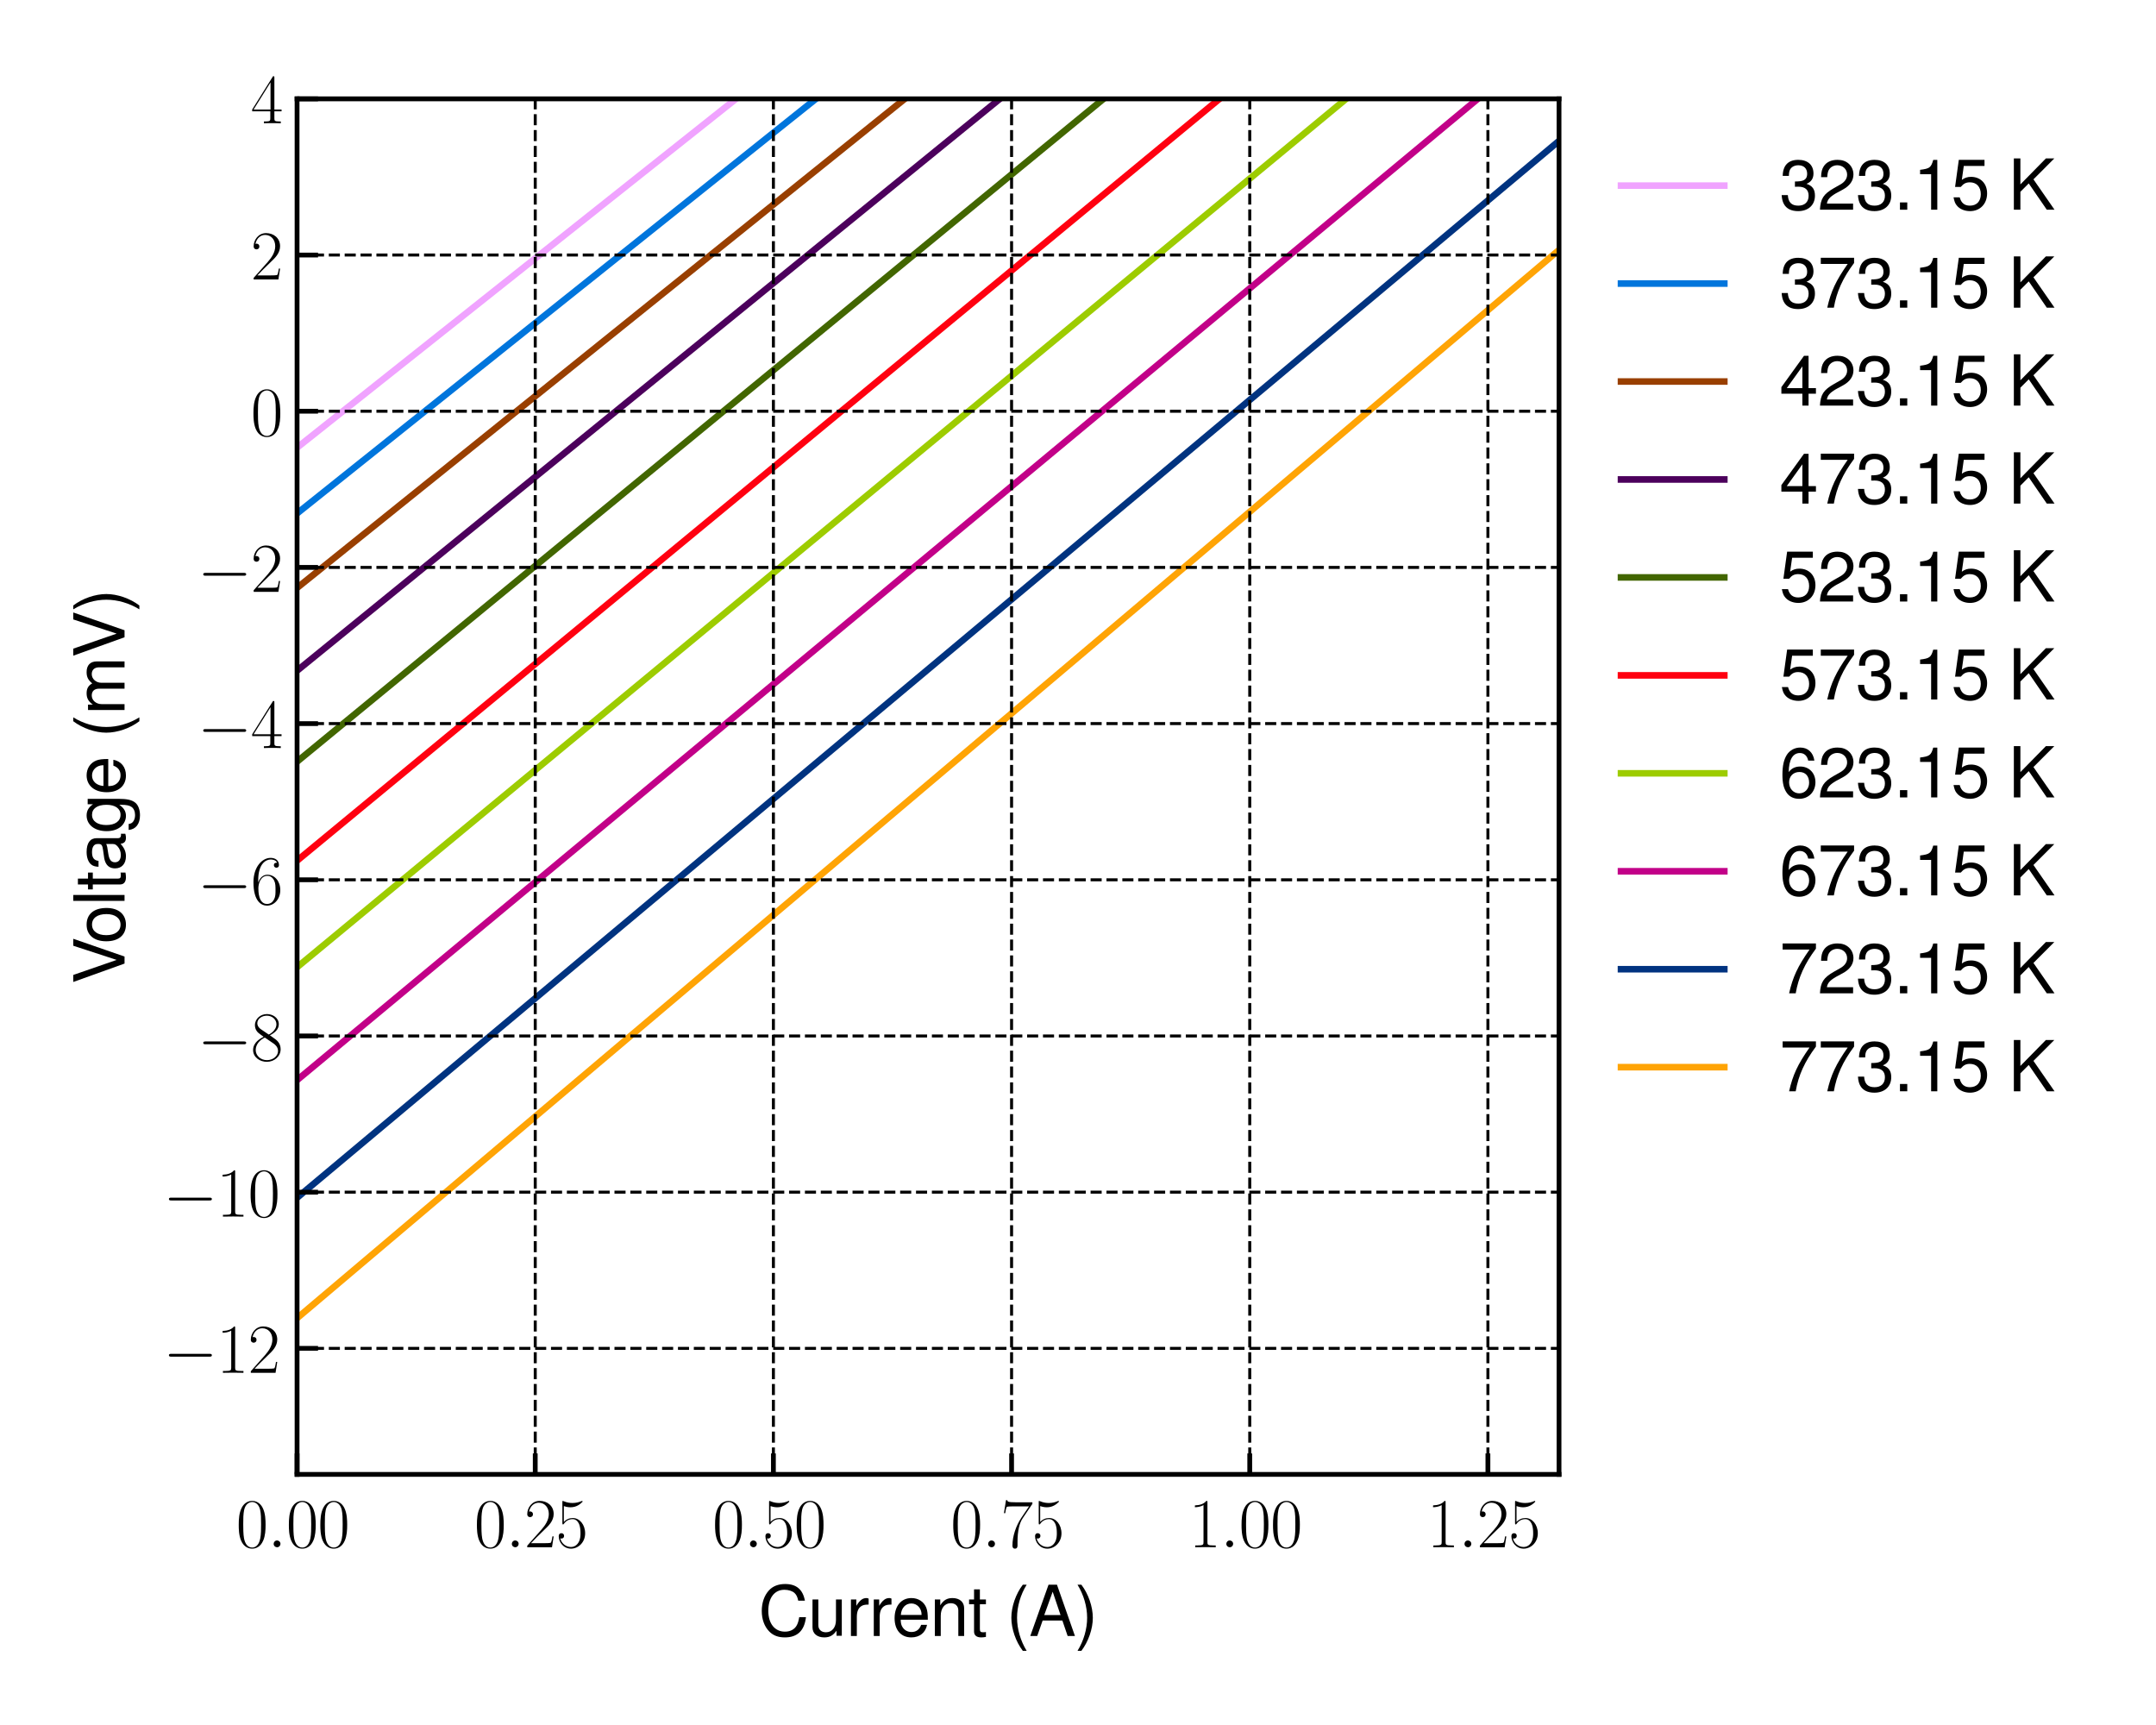 <?xml version="1.0" encoding="utf-8" standalone="no"?>
<!DOCTYPE svg PUBLIC "-//W3C//DTD SVG 1.1//EN"
  "http://www.w3.org/Graphics/SVG/1.1/DTD/svg11.dtd">
<svg xmlns:xlink="http://www.w3.org/1999/xlink" width="360pt" height="288pt" viewBox="0 0 360 288" xmlns="http://www.w3.org/2000/svg" version="1.1">
 <defs>
  <style type="text/css">*{stroke-linejoin: round; stroke-linecap: butt}</style>
 </defs>
 <g id="figure_1">
  <g id="patch_1">
   <path d="M 0 288 
L 360 288 
L 360 0 
L 0 0 
z
" style="fill: #ffffff"/>
  </g>
  <g id="axes_1">
   <g id="patch_2">
    <path d="M 49.603 246.161 
L 260.318 246.161 
L 260.318 16.502 
L 49.603 16.502 
z
" style="fill: #ffffff"/>
   </g>
   <g id="line2d_1">
    <path d="M 49.603 74.734 
L 129.14 11.543 
L 144.93 -1 
" clip-path="url(#p78a1d85df0)" style="fill: none; stroke: #f0a3ff; stroke-width: 1.1; stroke-linecap: square"/>
   </g>
   <g id="line2d_2">
    <path d="M 49.603 85.714 
L 129.14 22.173 
L 158.137 -1 
" clip-path="url(#p78a1d85df0)" style="fill: none; stroke: #0075dc; stroke-width: 1.1; stroke-linecap: square"/>
   </g>
   <g id="line2d_3">
    <path d="M 49.603 98.149 
L 129.14 34.154 
L 172.824 -1 
" clip-path="url(#p78a1d85df0)" style="fill: none; stroke: #993f00; stroke-width: 1.1; stroke-linecap: square"/>
   </g>
   <g id="line2d_4">
    <path d="M 49.603 111.976 
L 129.14 47.266 
L 188.449 -1 
" clip-path="url(#p78a1d85df0)" style="fill: none; stroke: #4c005c; stroke-width: 1.1; stroke-linecap: square"/>
   </g>
   <g id="line2d_5">
    <path d="M 49.603 127.158 
L 129.14 61.802 
L 205.554 -1 
" clip-path="url(#p78a1d85df0)" style="fill: none; stroke: #426600; stroke-width: 1.1; stroke-linecap: square"/>
   </g>
   <g id="line2d_6">
    <path d="M 49.603 143.691 
L 129.14 78.017 
L 208.677 12.328 
L 224.809 -1 
" clip-path="url(#p78a1d85df0)" style="fill: none; stroke: #ff0010; stroke-width: 1.1; stroke-linecap: square"/>
   </g>
   <g id="line2d_7">
    <path d="M 49.603 161.48 
L 129.14 95.66 
L 208.677 29.824 
L 245.917 -1 
" clip-path="url(#p78a1d85df0)" style="fill: none; stroke: #9dcc00; stroke-width: 1.1; stroke-linecap: square"/>
   </g>
   <g id="line2d_8">
    <path d="M 49.603 180.329 
L 129.14 114.237 
L 208.677 48.149 
L 267.81 -1 
" clip-path="url(#p78a1d85df0)" style="fill: none; stroke: #c20088; stroke-width: 1.1; stroke-linecap: square"/>
   </g>
   <g id="line2d_9">
    <path d="M 49.603 199.97 
L 129.14 133.371 
L 208.677 66.778 
L 288.214 0.158 
L 289.596 -1 
" clip-path="url(#p78a1d85df0)" style="fill: none; stroke: #003380; stroke-width: 1.1; stroke-linecap: square"/>
   </g>
   <g id="line2d_10">
    <path d="M 49.603 220.075 
L 129.14 152.762 
L 208.677 85.453 
L 288.214 18.118 
L 310.795 -1 
" clip-path="url(#p78a1d85df0)" style="fill: none; stroke: #ffa405; stroke-width: 1.1; stroke-linecap: square"/>
   </g>
   <g id="patch_3">
    <path d="M 49.603 246.161 
L 49.603 16.502 
" style="fill: none; stroke: #000000; stroke-width: 0.8; stroke-linejoin: miter; stroke-linecap: square"/>
   </g>
   <g id="patch_4">
    <path d="M 260.318 246.161 
L 260.318 16.502 
" style="fill: none; stroke: #000000; stroke-width: 0.8; stroke-linejoin: miter; stroke-linecap: square"/>
   </g>
   <g id="patch_5">
    <path d="M 49.603 246.161 
L 260.318 246.161 
" style="fill: none; stroke: #000000; stroke-width: 0.8; stroke-linejoin: miter; stroke-linecap: square"/>
   </g>
   <g id="patch_6">
    <path d="M 49.603 16.502 
L 260.318 16.502 
" style="fill: none; stroke: #000000; stroke-width: 0.8; stroke-linejoin: miter; stroke-linecap: square"/>
   </g>
   <g id="matplotlib.axis_1">
    <g id="xtick_1">
     <g id="line2d_11">
      <path d="M 49.603 246.161 
L 49.603 16.502 
" clip-path="url(#p78a1d85df0)" style="fill: none; stroke-dasharray: 1.85,0.8; stroke-dashoffset: 0; stroke: #000000; stroke-width: 0.5"/>
     </g>
     <g id="line2d_12">
      <defs>
       <path id="mfad3940649" d="M 0 0 
L 0 -3.5 
" style="stroke: #000000; stroke-width: 0.8"/>
      </defs>
      <g>
       <use xlink:href="#mfad3940649" x="49.603" y="246.161" style="stroke: #000000; stroke-width: 0.8"/>
      </g>
     </g>
     <g id="text_1">
      <!-- $\mathdefault{0.00}$ -->
      <g transform="translate(39.419 258.324) scale(0.115 -0.115)">
       <defs>
        <path id="CMR17-30" d="M 2688 2038 
C 2688 2430 2682 3099 2413 3613 
C 2176 4063 1798 4224 1466 4224 
C 1158 4224 768 4082 525 3620 
C 269 3137 243 2539 243 2038 
C 243 1671 250 1112 448 623 
C 723 -39 1216 -128 1466 -128 
C 1760 -128 2208 -7 2470 604 
C 2662 1048 2688 1568 2688 2038 
z
M 1466 -26 
C 1056 -26 813 328 723 816 
C 653 1196 653 1749 653 2109 
C 653 2604 653 3015 736 3407 
C 858 3954 1216 4121 1466 4121 
C 1728 4121 2067 3947 2189 3420 
C 2272 3054 2278 2623 2278 2109 
C 2278 1691 2278 1176 2202 797 
C 2067 96 1690 -26 1466 -26 
z
" transform="scale(0.016)"/>
        <path id="CMMI12-3a" d="M 1178 307 
C 1178 492 1024 620 870 620 
C 685 620 557 467 557 313 
C 557 128 710 0 864 0 
C 1050 0 1178 153 1178 307 
z
" transform="scale(0.016)"/>
       </defs>
       <use xlink:href="#CMR17-30" transform="scale(0.996)"/>
       <use xlink:href="#CMMI12-3a" transform="translate(45.69 0) scale(0.996)"/>
       <use xlink:href="#CMR17-30" transform="translate(72.788 0) scale(0.996)"/>
       <use xlink:href="#CMR17-30" transform="translate(118.478 0) scale(0.996)"/>
      </g>
     </g>
    </g>
    <g id="xtick_2">
     <g id="line2d_13">
      <path d="M 89.372 246.161 
L 89.372 16.502 
" clip-path="url(#p78a1d85df0)" style="fill: none; stroke-dasharray: 1.85,0.8; stroke-dashoffset: 0; stroke: #000000; stroke-width: 0.5"/>
     </g>
     <g id="line2d_14">
      <g>
       <use xlink:href="#mfad3940649" x="89.372" y="246.161" style="stroke: #000000; stroke-width: 0.8"/>
      </g>
     </g>
     <g id="text_2">
      <!-- $\mathdefault{0.25}$ -->
      <g transform="translate(79.188 258.324) scale(0.115 -0.115)">
       <defs>
        <path id="CMR17-32" d="M 2669 990 
L 2554 990 
C 2490 537 2438 460 2413 422 
C 2381 371 1920 371 1830 371 
L 602 371 
C 832 620 1280 1073 1824 1596 
C 2214 1966 2669 2400 2669 3033 
C 2669 3788 2067 4224 1395 4224 
C 691 4224 262 3603 262 3027 
C 262 2777 448 2745 525 2745 
C 589 2745 781 2783 781 3007 
C 781 3206 614 3264 525 3264 
C 486 3264 448 3257 422 3244 
C 544 3788 915 4057 1306 4057 
C 1862 4057 2227 3616 2227 3033 
C 2227 2477 1901 1998 1536 1583 
L 262 147 
L 262 0 
L 2515 0 
L 2669 990 
z
" transform="scale(0.016)"/>
        <path id="CMR17-35" d="M 730 3750 
C 794 3724 1056 3641 1325 3641 
C 1920 3641 2246 3961 2432 4140 
C 2432 4191 2432 4224 2394 4224 
C 2387 4224 2374 4224 2323 4198 
C 2099 4102 1837 4032 1517 4032 
C 1325 4032 1037 4055 723 4191 
C 653 4224 640 4224 634 4224 
C 602 4224 595 4217 595 4090 
L 595 2231 
C 595 2113 595 2080 659 2080 
C 691 2080 704 2093 736 2139 
C 941 2435 1222 2560 1542 2560 
C 1766 2560 2246 2415 2246 1293 
C 2246 1087 2246 716 2054 422 
C 1894 159 1645 25 1370 25 
C 947 25 518 319 403 812 
C 429 806 480 793 506 793 
C 589 793 749 838 749 1036 
C 749 1209 627 1280 506 1280 
C 358 1280 262 1190 262 1011 
C 262 454 704 -128 1382 -128 
C 2042 -128 2669 441 2669 1267 
C 2669 2054 2170 2662 1549 2662 
C 1222 2662 947 2540 730 2304 
L 730 3750 
z
" transform="scale(0.016)"/>
       </defs>
       <use xlink:href="#CMR17-30" transform="scale(0.996)"/>
       <use xlink:href="#CMMI12-3a" transform="translate(45.69 0) scale(0.996)"/>
       <use xlink:href="#CMR17-32" transform="translate(72.788 0) scale(0.996)"/>
       <use xlink:href="#CMR17-35" transform="translate(118.478 0) scale(0.996)"/>
      </g>
     </g>
    </g>
    <g id="xtick_3">
     <g id="line2d_15">
      <path d="M 129.14 246.161 
L 129.14 16.502 
" clip-path="url(#p78a1d85df0)" style="fill: none; stroke-dasharray: 1.85,0.8; stroke-dashoffset: 0; stroke: #000000; stroke-width: 0.5"/>
     </g>
     <g id="line2d_16">
      <g>
       <use xlink:href="#mfad3940649" x="129.14" y="246.161" style="stroke: #000000; stroke-width: 0.8"/>
      </g>
     </g>
     <g id="text_3">
      <!-- $\mathdefault{0.50}$ -->
      <g transform="translate(118.956 258.324) scale(0.115 -0.115)">
       <use xlink:href="#CMR17-30" transform="scale(0.996)"/>
       <use xlink:href="#CMMI12-3a" transform="translate(45.69 0) scale(0.996)"/>
       <use xlink:href="#CMR17-35" transform="translate(72.788 0) scale(0.996)"/>
       <use xlink:href="#CMR17-30" transform="translate(118.478 0) scale(0.996)"/>
      </g>
     </g>
    </g>
    <g id="xtick_4">
     <g id="line2d_17">
      <path d="M 168.909 246.161 
L 168.909 16.502 
" clip-path="url(#p78a1d85df0)" style="fill: none; stroke-dasharray: 1.85,0.8; stroke-dashoffset: 0; stroke: #000000; stroke-width: 0.5"/>
     </g>
     <g id="line2d_18">
      <g>
       <use xlink:href="#mfad3940649" x="168.909" y="246.161" style="stroke: #000000; stroke-width: 0.8"/>
      </g>
     </g>
     <g id="text_4">
      <!-- $\mathdefault{0.75}$ -->
      <g transform="translate(158.725 258.324) scale(0.115 -0.115)">
       <defs>
        <path id="CMR17-37" d="M 2886 3955 
L 2886 4096 
L 1382 4096 
C 634 4096 621 4166 595 4288 
L 480 4288 
L 294 3104 
L 410 3104 
C 429 3226 474 3552 550 3673 
C 589 3724 1062 3724 1171 3724 
L 2579 3724 
L 1869 2670 
C 1395 1961 1069 1003 1069 166 
C 1069 89 1069 -128 1299 -128 
C 1530 -128 1530 89 1530 172 
L 1530 466 
C 1530 1514 1709 2204 2003 2644 
L 2886 3955 
z
" transform="scale(0.016)"/>
       </defs>
       <use xlink:href="#CMR17-30" transform="scale(0.996)"/>
       <use xlink:href="#CMMI12-3a" transform="translate(45.69 0) scale(0.996)"/>
       <use xlink:href="#CMR17-37" transform="translate(72.788 0) scale(0.996)"/>
       <use xlink:href="#CMR17-35" transform="translate(118.478 0) scale(0.996)"/>
      </g>
     </g>
    </g>
    <g id="xtick_5">
     <g id="line2d_19">
      <path d="M 208.677 246.161 
L 208.677 16.502 
" clip-path="url(#p78a1d85df0)" style="fill: none; stroke-dasharray: 1.85,0.8; stroke-dashoffset: 0; stroke: #000000; stroke-width: 0.5"/>
     </g>
     <g id="line2d_20">
      <g>
       <use xlink:href="#mfad3940649" x="208.677" y="246.161" style="stroke: #000000; stroke-width: 0.8"/>
      </g>
     </g>
     <g id="text_5">
      <!-- $\mathdefault{1.00}$ -->
      <g transform="translate(198.493 258.324) scale(0.115 -0.115)">
       <defs>
        <path id="CMR17-31" d="M 1702 4083 
C 1702 4217 1696 4224 1606 4224 
C 1357 3927 979 3833 621 3820 
C 602 3820 570 3820 563 3808 
C 557 3795 557 3782 557 3648 
C 755 3648 1088 3686 1344 3839 
L 1344 467 
C 1344 243 1331 166 781 166 
L 589 166 
L 589 0 
C 896 6 1216 12 1523 12 
C 1830 12 2150 6 2458 0 
L 2458 166 
L 2266 166 
C 1715 166 1702 236 1702 467 
L 1702 4083 
z
" transform="scale(0.016)"/>
       </defs>
       <use xlink:href="#CMR17-31" transform="scale(0.996)"/>
       <use xlink:href="#CMMI12-3a" transform="translate(45.69 0) scale(0.996)"/>
       <use xlink:href="#CMR17-30" transform="translate(72.788 0) scale(0.996)"/>
       <use xlink:href="#CMR17-30" transform="translate(118.478 0) scale(0.996)"/>
      </g>
     </g>
    </g>
    <g id="xtick_6">
     <g id="line2d_21">
      <path d="M 248.445 246.161 
L 248.445 16.502 
" clip-path="url(#p78a1d85df0)" style="fill: none; stroke-dasharray: 1.85,0.8; stroke-dashoffset: 0; stroke: #000000; stroke-width: 0.5"/>
     </g>
     <g id="line2d_22">
      <g>
       <use xlink:href="#mfad3940649" x="248.445" y="246.161" style="stroke: #000000; stroke-width: 0.8"/>
      </g>
     </g>
     <g id="text_6">
      <!-- $\mathdefault{1.25}$ -->
      <g transform="translate(238.261 258.324) scale(0.115 -0.115)">
       <use xlink:href="#CMR17-31" transform="scale(0.996)"/>
       <use xlink:href="#CMMI12-3a" transform="translate(45.69 0) scale(0.996)"/>
       <use xlink:href="#CMR17-32" transform="translate(72.788 0) scale(0.996)"/>
       <use xlink:href="#CMR17-35" transform="translate(118.478 0) scale(0.996)"/>
      </g>
     </g>
    </g>
    <g id="text_7">
     <!-- Current (A) -->
     <g transform="translate(126.634 273.14) scale(0.115 -0.115)">
      <defs>
       <path id="NimbusSanL-Regu-43" d="M 4237 3219 
C 4051 4236 3462 4736 2438 4736 
C 1811 4736 1306 4537 960 4154 
C 538 3696 307 3035 307 2284 
C 307 1522 544 867 986 415 
C 1344 44 1805 -128 2413 -128 
C 3552 -128 4192 485 4333 1712 
L 3718 1712 
C 3667 1394 3603 1178 3507 994 
C 3315 612 2918 396 2419 396 
C 1491 396 902 1134 902 2291 
C 902 3480 1466 4211 2368 4211 
C 2746 4211 3098 4096 3290 3918 
C 3462 3759 3558 3562 3629 3219 
L 4237 3219 
z
" transform="scale(0.016)"/>
       <path id="NimbusSanL-Regu-75" d="M 3085 19 
L 3085 3328 
L 2554 3328 
L 2554 1454 
C 2554 780 2195 339 1638 339 
C 1216 339 947 591 947 988 
L 947 3328 
L 416 3328 
L 416 780 
C 416 230 832 -128 1485 -128 
C 1978 -128 2291 44 2605 484 
L 2605 19 
L 3085 19 
z
" transform="scale(0.016)"/>
       <path id="NimbusSanL-Regu-72" d="M 442 3328 
L 442 0 
L 979 0 
L 979 1727 
C 979 2203 1101 2514 1357 2698 
C 1523 2819 1683 2857 2054 2863 
L 2054 3404 
C 1965 3449 1920 3456 1850 3456 
C 1504 3456 1242 3251 934 2750 
L 934 3328 
L 442 3328 
z
" transform="scale(0.016)"/>
       <path id="NimbusSanL-Regu-65" d="M 3283 1484 
C 3283 1998 3245 2311 3149 2565 
C 2931 3123 2419 3456 1792 3456 
C 858 3456 256 2734 256 1619 
C 256 545 838 -128 1779 -128 
C 2547 -128 3078 307 3213 1018 
L 2675 1018 
C 2528 588 2227 364 1798 364 
C 1459 364 1171 514 992 787 
C 864 974 819 1161 813 1484 
L 3283 1484 
z
M 826 1920 
C 870 2552 1248 2963 1786 2963 
C 2310 2963 2714 2519 2714 1959 
C 2714 1946 2714 1933 2707 1920 
L 826 1920 
z
" transform="scale(0.016)"/>
       <path id="NimbusSanL-Regu-6e" d="M 448 3328 
L 448 0 
L 986 0 
L 986 1835 
C 986 2539 1344 2988 1894 2988 
C 2317 2988 2586 2732 2586 2328 
L 2586 0 
L 3117 0 
L 3117 2539 
C 3117 3097 2701 3456 2054 3456 
C 1555 3456 1235 3263 941 2796 
L 941 3328 
L 448 3328 
z
" transform="scale(0.016)"/>
       <path id="NimbusSanL-Regu-74" d="M 1626 3328 
L 1075 3328 
L 1075 4249 
L 544 4249 
L 544 3328 
L 90 3328 
L 90 2892 
L 544 2892 
L 544 402 
C 544 64 774 -128 1190 -128 
C 1318 -128 1446 -116 1626 -84 
L 1626 364 
C 1555 345 1472 339 1370 339 
C 1139 339 1075 402 1075 634 
L 1075 2892 
L 1626 2892 
L 1626 3328 
z
" transform="scale(0.016)"/>
       <path id="NimbusSanL-Regu-28" d="M 1510 4672 
C 870 3833 467 2668 467 1663 
C 467 652 870 -513 1510 -1351 
L 1862 -1351 
C 1299 -436 986 639 986 1663 
C 986 2681 1299 3763 1862 4672 
L 1510 4672 
z
" transform="scale(0.016)"/>
       <path id="NimbusSanL-Regu-41" d="M 3034 1408 
L 3514 0 
L 4179 0 
L 2541 4672 
L 1773 4672 
L 109 0 
L 742 0 
L 1235 1408 
L 3034 1408 
z
M 2867 1907 
L 1382 1907 
L 2150 4032 
L 2867 1907 
z
" transform="scale(0.016)"/>
       <path id="NimbusSanL-Regu-29" d="M 595 -1351 
C 1235 -513 1638 652 1638 1657 
C 1638 2668 1235 3833 595 4672 
L 243 4672 
C 806 3756 1120 2681 1120 1657 
C 1120 639 806 -442 243 -1351 
L 595 -1351 
z
" transform="scale(0.016)"/>
      </defs>
      <use xlink:href="#NimbusSanL-Regu-43" transform="scale(0.996)"/>
      <use xlink:href="#NimbusSanL-Regu-75" transform="translate(71.93 0) scale(0.996)"/>
      <use xlink:href="#NimbusSanL-Regu-72" transform="translate(127.322 0) scale(0.996)"/>
      <use xlink:href="#NimbusSanL-Regu-72" transform="translate(160.497 0) scale(0.996)"/>
      <use xlink:href="#NimbusSanL-Regu-65" transform="translate(193.672 0) scale(0.996)"/>
      <use xlink:href="#NimbusSanL-Regu-6e" transform="translate(249.064 0) scale(0.996)"/>
      <use xlink:href="#NimbusSanL-Regu-74" transform="translate(304.455 0) scale(0.996)"/>
      <use xlink:href="#NimbusSanL-Regu-28" transform="translate(359.846 0) scale(0.996)"/>
      <use xlink:href="#NimbusSanL-Regu-41" transform="translate(393.021 0) scale(0.996)"/>
      <use xlink:href="#NimbusSanL-Regu-29" transform="translate(459.471 0) scale(0.996)"/>
     </g>
    </g>
   </g>
   <g id="matplotlib.axis_2">
    <g id="ytick_1">
     <g id="line2d_23">
      <path d="M 49.603 225.118 
L 260.318 225.118 
" clip-path="url(#p78a1d85df0)" style="fill: none; stroke-dasharray: 1.85,0.8; stroke-dashoffset: 0; stroke: #000000; stroke-width: 0.5"/>
     </g>
     <g id="line2d_24">
      <defs>
       <path id="m1aa679e2ad" d="M 0 0 
L 3.5 0 
" style="stroke: #000000; stroke-width: 0.8"/>
      </defs>
      <g>
       <use xlink:href="#m1aa679e2ad" x="49.603" y="225.118" style="stroke: #000000; stroke-width: 0.8"/>
      </g>
     </g>
     <g id="text_8">
      <!-- $\mathdefault{−12}$ -->
      <g transform="translate(27.235 229.199) scale(0.115 -0.115)">
       <defs>
        <path id="CMSY10-0" d="M 4218 1472 
C 4326 1472 4442 1472 4442 1600 
C 4442 1728 4326 1728 4218 1728 
L 755 1728 
C 646 1728 531 1728 531 1600 
C 531 1472 646 1472 755 1472 
L 4218 1472 
z
" transform="scale(0.016)"/>
       </defs>
       <use xlink:href="#CMSY10-0" transform="scale(0.996)"/>
       <use xlink:href="#CMR17-31" transform="translate(77.487 0) scale(0.996)"/>
       <use xlink:href="#CMR17-32" transform="translate(123.178 0) scale(0.996)"/>
      </g>
     </g>
    </g>
    <g id="ytick_2">
     <g id="line2d_25">
      <path d="M 49.603 199.041 
L 260.318 199.041 
" clip-path="url(#p78a1d85df0)" style="fill: none; stroke-dasharray: 1.85,0.8; stroke-dashoffset: 0; stroke: #000000; stroke-width: 0.5"/>
     </g>
     <g id="line2d_26">
      <g>
       <use xlink:href="#m1aa679e2ad" x="49.603" y="199.041" style="stroke: #000000; stroke-width: 0.8"/>
      </g>
     </g>
     <g id="text_9">
      <!-- $\mathdefault{−10}$ -->
      <g transform="translate(27.235 203.122) scale(0.115 -0.115)">
       <use xlink:href="#CMSY10-0" transform="scale(0.996)"/>
       <use xlink:href="#CMR17-31" transform="translate(77.487 0) scale(0.996)"/>
       <use xlink:href="#CMR17-30" transform="translate(123.178 0) scale(0.996)"/>
      </g>
     </g>
    </g>
    <g id="ytick_3">
     <g id="line2d_27">
      <path d="M 49.603 172.964 
L 260.318 172.964 
" clip-path="url(#p78a1d85df0)" style="fill: none; stroke-dasharray: 1.85,0.8; stroke-dashoffset: 0; stroke: #000000; stroke-width: 0.5"/>
     </g>
     <g id="line2d_28">
      <g>
       <use xlink:href="#m1aa679e2ad" x="49.603" y="172.964" style="stroke: #000000; stroke-width: 0.8"/>
      </g>
     </g>
     <g id="text_10">
      <!-- $\mathdefault{−8}$ -->
      <g transform="translate(32.964 177.045) scale(0.115 -0.115)">
       <defs>
        <path id="CMR17-38" d="M 1741 2289 
C 2144 2494 2554 2803 2554 3298 
C 2554 3884 1990 4224 1472 4224 
C 890 4224 378 3800 378 3215 
C 378 3054 416 2777 666 2533 
C 730 2469 998 2276 1171 2154 
C 883 2006 211 1652 211 945 
C 211 282 838 -128 1459 -128 
C 2144 -128 2720 366 2720 1022 
C 2720 1607 2330 1877 2074 2051 
L 1741 2289 
z
M 902 2855 
C 851 2887 595 3086 595 3388 
C 595 3781 998 4076 1459 4076 
C 1965 4076 2336 3716 2336 3298 
C 2336 2700 1670 2359 1638 2359 
C 1632 2359 1626 2359 1574 2398 
L 902 2855 
z
M 2080 1536 
C 2176 1466 2483 1253 2483 861 
C 2483 385 2010 25 1472 25 
C 890 25 448 443 448 951 
C 448 1459 838 1884 1280 2083 
L 2080 1536 
z
" transform="scale(0.016)"/>
       </defs>
       <use xlink:href="#CMSY10-0" transform="scale(0.996)"/>
       <use xlink:href="#CMR17-38" transform="translate(77.487 0) scale(0.996)"/>
      </g>
     </g>
    </g>
    <g id="ytick_4">
     <g id="line2d_29">
      <path d="M 49.603 146.887 
L 260.318 146.887 
" clip-path="url(#p78a1d85df0)" style="fill: none; stroke-dasharray: 1.85,0.8; stroke-dashoffset: 0; stroke: #000000; stroke-width: 0.5"/>
     </g>
     <g id="line2d_30">
      <g>
       <use xlink:href="#m1aa679e2ad" x="49.603" y="146.887" style="stroke: #000000; stroke-width: 0.8"/>
      </g>
     </g>
     <g id="text_11">
      <!-- $\mathdefault{−6}$ -->
      <g transform="translate(32.964 150.968) scale(0.115 -0.115)">
       <defs>
        <path id="CMR17-36" d="M 678 2198 
C 678 3712 1395 4076 1811 4076 
C 1946 4076 2272 4049 2400 3782 
C 2298 3782 2106 3782 2106 3558 
C 2106 3385 2246 3328 2336 3328 
C 2394 3328 2566 3353 2566 3571 
C 2566 3987 2246 4224 1805 4224 
C 1043 4224 243 3411 243 2011 
C 243 257 966 -128 1478 -128 
C 2099 -128 2688 431 2688 1295 
C 2688 2101 2170 2688 1517 2688 
C 1126 2688 838 2430 678 1979 
L 678 2198 
z
M 1478 25 
C 691 25 691 1212 691 1450 
C 691 1914 909 2585 1504 2585 
C 1613 2585 1926 2585 2138 2140 
C 2253 1889 2253 1624 2253 1302 
C 2253 954 2253 696 2118 438 
C 1978 173 1773 25 1478 25 
z
" transform="scale(0.016)"/>
       </defs>
       <use xlink:href="#CMSY10-0" transform="scale(0.996)"/>
       <use xlink:href="#CMR17-36" transform="translate(77.487 0) scale(0.996)"/>
      </g>
     </g>
    </g>
    <g id="ytick_5">
     <g id="line2d_31">
      <path d="M 49.603 120.81 
L 260.318 120.81 
" clip-path="url(#p78a1d85df0)" style="fill: none; stroke-dasharray: 1.85,0.8; stroke-dashoffset: 0; stroke: #000000; stroke-width: 0.5"/>
     </g>
     <g id="line2d_32">
      <g>
       <use xlink:href="#m1aa679e2ad" x="49.603" y="120.81" style="stroke: #000000; stroke-width: 0.8"/>
      </g>
     </g>
     <g id="text_12">
      <!-- $\mathdefault{−4}$ -->
      <g transform="translate(32.964 124.891) scale(0.115 -0.115)">
       <defs>
        <path id="CMR17-34" d="M 2150 4147 
C 2150 4281 2144 4288 2029 4288 
L 128 1254 
L 128 1088 
L 1779 1088 
L 1779 460 
C 1779 230 1766 166 1318 166 
L 1197 166 
L 1197 0 
C 1402 12 1747 12 1965 12 
C 2182 12 2528 12 2733 0 
L 2733 166 
L 2611 166 
C 2163 166 2150 230 2150 460 
L 2150 1088 
L 2803 1088 
L 2803 1254 
L 2150 1254 
L 2150 4147 
z
M 1798 3723 
L 1798 1254 
L 256 1254 
L 1798 3723 
z
" transform="scale(0.016)"/>
       </defs>
       <use xlink:href="#CMSY10-0" transform="scale(0.996)"/>
       <use xlink:href="#CMR17-34" transform="translate(77.487 0) scale(0.996)"/>
      </g>
     </g>
    </g>
    <g id="ytick_6">
     <g id="line2d_33">
      <path d="M 49.603 94.733 
L 260.318 94.733 
" clip-path="url(#p78a1d85df0)" style="fill: none; stroke-dasharray: 1.85,0.8; stroke-dashoffset: 0; stroke: #000000; stroke-width: 0.5"/>
     </g>
     <g id="line2d_34">
      <g>
       <use xlink:href="#m1aa679e2ad" x="49.603" y="94.733" style="stroke: #000000; stroke-width: 0.8"/>
      </g>
     </g>
     <g id="text_13">
      <!-- $\mathdefault{−2}$ -->
      <g transform="translate(32.964 98.814) scale(0.115 -0.115)">
       <use xlink:href="#CMSY10-0" transform="scale(0.996)"/>
       <use xlink:href="#CMR17-32" transform="translate(77.487 0) scale(0.996)"/>
      </g>
     </g>
    </g>
    <g id="ytick_7">
     <g id="line2d_35">
      <path d="M 49.603 68.656 
L 260.318 68.656 
" clip-path="url(#p78a1d85df0)" style="fill: none; stroke-dasharray: 1.85,0.8; stroke-dashoffset: 0; stroke: #000000; stroke-width: 0.5"/>
     </g>
     <g id="line2d_36">
      <g>
       <use xlink:href="#m1aa679e2ad" x="49.603" y="68.656" style="stroke: #000000; stroke-width: 0.8"/>
      </g>
     </g>
     <g id="text_14">
      <!-- $\mathdefault{0}$ -->
      <g transform="translate(41.875 72.737) scale(0.115 -0.115)">
       <use xlink:href="#CMR17-30" transform="scale(0.996)"/>
      </g>
     </g>
    </g>
    <g id="ytick_8">
     <g id="line2d_37">
      <path d="M 49.603 42.579 
L 260.318 42.579 
" clip-path="url(#p78a1d85df0)" style="fill: none; stroke-dasharray: 1.85,0.8; stroke-dashoffset: 0; stroke: #000000; stroke-width: 0.5"/>
     </g>
     <g id="line2d_38">
      <g>
       <use xlink:href="#m1aa679e2ad" x="49.603" y="42.579" style="stroke: #000000; stroke-width: 0.8"/>
      </g>
     </g>
     <g id="text_15">
      <!-- $\mathdefault{2}$ -->
      <g transform="translate(41.875 46.66) scale(0.115 -0.115)">
       <use xlink:href="#CMR17-32" transform="scale(0.996)"/>
      </g>
     </g>
    </g>
    <g id="ytick_9">
     <g id="line2d_39">
      <path d="M 49.603 16.502 
L 260.318 16.502 
" clip-path="url(#p78a1d85df0)" style="fill: none; stroke-dasharray: 1.85,0.8; stroke-dashoffset: 0; stroke: #000000; stroke-width: 0.5"/>
     </g>
     <g id="line2d_40">
      <g>
       <use xlink:href="#m1aa679e2ad" x="49.603" y="16.502" style="stroke: #000000; stroke-width: 0.8"/>
      </g>
     </g>
     <g id="text_16">
      <!-- $\mathdefault{4}$ -->
      <g transform="translate(41.875 20.583) scale(0.115 -0.115)">
       <use xlink:href="#CMR17-34" transform="scale(0.996)"/>
      </g>
     </g>
    </g>
    <g id="text_17">
     <!-- Voltage (mV) -->
     <g transform="translate(20.795 164.299) rotate(-90) scale(0.115 -0.115)">
      <defs>
       <path id="NimbusSanL-Regu-56" d="M 2509 0 
L 4128 4672 
L 3494 4672 
L 2202 717 
L 832 4672 
L 192 4672 
L 1869 0 
L 2509 0 
z
" transform="scale(0.016)"/>
       <path id="NimbusSanL-Regu-6f" d="M 1741 3456 
C 800 3456 230 2784 230 1663 
C 230 543 794 -128 1747 -128 
C 2688 -128 3264 543 3264 1638 
C 3264 2791 2707 3456 1741 3456 
z
M 1747 2963 
C 2349 2963 2707 2472 2707 1644 
C 2707 861 2336 364 1747 364 
C 1152 364 787 855 787 1663 
C 787 2466 1152 2963 1747 2963 
z
" transform="scale(0.016)"/>
       <path id="NimbusSanL-Regu-6c" d="M 973 4672 
L 435 4672 
L 435 0 
L 973 0 
L 973 4672 
z
" transform="scale(0.016)"/>
       <path id="NimbusSanL-Regu-61" d="M 3424 332 
C 3366 320 3341 320 3309 320 
C 3123 320 3021 415 3021 581 
L 3021 2542 
C 3021 3135 2586 3456 1760 3456 
C 1274 3456 870 3315 646 3065 
C 493 2893 429 2702 416 2370 
L 954 2370 
C 998 2778 1242 2963 1741 2963 
C 2221 2963 2490 2784 2490 2466 
L 2490 2326 
C 2490 2103 2355 2007 1933 1956 
C 1178 1861 1062 1835 858 1753 
C 467 1593 269 1294 269 861 
C 269 256 691 -128 1370 -128 
C 1792 -128 2131 19 2509 364 
C 2547 25 2714 -128 3059 -128 
C 3168 -128 3251 -116 3424 -71 
L 3424 332 
z
M 2490 1071 
C 2490 893 2438 785 2278 638 
C 2061 441 1798 339 1485 339 
C 1069 339 826 536 826 874 
C 826 1224 1062 1402 1632 1485 
C 2195 1562 2310 1587 2490 1670 
L 2490 1071 
z
" transform="scale(0.016)"/>
       <path id="NimbusSanL-Regu-67" d="M 2637 3359 
L 2637 2873 
C 2368 3270 2042 3456 1613 3456 
C 762 3456 186 2714 186 1632 
C 186 1084 333 638 608 320 
C 858 38 1216 -128 1568 -128 
C 1990 -128 2285 51 2586 473 
L 2586 300 
C 2586 -155 2528 -441 2394 -634 
C 2253 -841 1978 -960 1651 -960 
C 1408 -960 1190 -894 1043 -774 
C 922 -674 870 -581 838 -375 
L 294 -375 
C 352 -1031 845 -1408 1632 -1408 
C 2131 -1408 2560 -1248 2778 -980 
C 3034 -661 3130 -222 3130 568 
L 3130 3359 
L 2637 3359 
z
M 1670 2963 
C 2246 2963 2586 2479 2586 1644 
C 2586 848 2240 364 1677 364 
C 1094 364 742 855 742 1663 
C 742 2466 1101 2963 1670 2963 
z
" transform="scale(0.016)"/>
       <path id="NimbusSanL-Regu-6d" d="M 448 3328 
L 448 0 
L 986 0 
L 986 2089 
C 986 2597 1338 2988 1773 2988 
C 2170 2988 2394 2744 2394 2315 
L 2394 0 
L 2931 0 
L 2931 2109 
C 2931 2597 3283 2988 3718 2988 
C 4109 2988 4339 2738 4339 2315 
L 4339 0 
L 4877 0 
L 4877 2520 
C 4877 3123 4531 3456 3904 3456 
C 3456 3456 3187 3321 2874 2943 
C 2675 3302 2406 3456 1971 3456 
C 1523 3456 1229 3289 941 2886 
L 941 3328 
L 448 3328 
z
" transform="scale(0.016)"/>
      </defs>
      <use xlink:href="#NimbusSanL-Regu-56" transform="scale(0.996)"/>
      <use xlink:href="#NimbusSanL-Regu-6f" transform="translate(58.481 0) scale(0.996)"/>
      <use xlink:href="#NimbusSanL-Regu-6c" transform="translate(113.872 0) scale(0.996)"/>
      <use xlink:href="#NimbusSanL-Regu-74" transform="translate(135.989 0) scale(0.996)"/>
      <use xlink:href="#NimbusSanL-Regu-61" transform="translate(163.684 0) scale(0.996)"/>
      <use xlink:href="#NimbusSanL-Regu-67" transform="translate(219.076 0) scale(0.996)"/>
      <use xlink:href="#NimbusSanL-Regu-65" transform="translate(274.468 0) scale(0.996)"/>
      <use xlink:href="#NimbusSanL-Regu-28" transform="translate(357.554 0) scale(0.996)"/>
      <use xlink:href="#NimbusSanL-Regu-6d" transform="translate(390.73 0) scale(0.996)"/>
      <use xlink:href="#NimbusSanL-Regu-56" transform="translate(473.718 0) scale(0.996)"/>
      <use xlink:href="#NimbusSanL-Regu-29" transform="translate(540.168 0) scale(0.996)"/>
     </g>
    </g>
   </g>
   <g id="legend_1">
    <g id="line2d_41">
     <path d="M 270.668 30.99 
L 279.293 30.99 
L 287.918 30.99 
" style="fill: none; stroke: #f0a3ff; stroke-width: 1.1; stroke-linecap: square"/>
    </g>
    <g id="text_18">
     <!-- 323.15 K -->
     <g transform="translate(297.118 35.015) scale(0.115 -0.115)">
      <defs>
       <path id="NimbusSanL-Regu-33" d="M 1414 2093 
L 1485 2093 
L 1722 2099 
C 2342 2099 2662 1819 2662 1276 
C 2662 709 2310 371 1722 371 
C 1107 371 806 677 768 1334 
L 205 1334 
C 230 970 294 734 403 530 
C 634 96 1082 -128 1702 -128 
C 2637 -128 3238 428 3238 1283 
C 3238 1857 3014 2176 2470 2361 
C 2893 2526 3104 2845 3104 3298 
C 3104 4076 2586 4544 1722 4544 
C 806 4544 320 4044 301 3081 
L 864 3081 
C 870 3356 896 3509 966 3649 
C 1094 3898 1376 4051 1728 4051 
C 2227 4051 2528 3757 2528 3279 
C 2528 2960 2413 2769 2163 2667 
C 2010 2603 1811 2577 1414 2571 
L 1414 2093 
z
" transform="scale(0.016)"/>
       <path id="NimbusSanL-Regu-32" d="M 3238 556 
L 851 556 
C 909 928 1114 1165 1670 1493 
L 2310 1839 
C 2944 2185 3270 2653 3270 3211 
C 3270 3589 3117 3942 2848 4185 
C 2579 4428 2246 4544 1818 4544 
C 1242 4544 813 4339 563 3955 
C 403 3711 333 3429 320 2967 
L 883 2967 
C 902 3275 941 3461 1018 3608 
C 1165 3884 1459 4051 1798 4051 
C 2310 4051 2694 3685 2694 3198 
C 2694 2839 2483 2531 2080 2300 
L 1491 1967 
C 544 1428 269 999 218 0 
L 3238 0 
L 3238 556 
z
" transform="scale(0.016)"/>
       <path id="NimbusSanL-Regu-2e" d="M 1222 665 
L 557 665 
L 557 0 
L 1222 0 
L 1222 665 
z
" transform="scale(0.016)"/>
       <path id="NimbusSanL-Regu-31" d="M 1658 3232 
L 1658 0 
L 2221 0 
L 2221 4537 
L 1850 4537 
C 1651 3840 1523 3744 653 3635 
L 653 3232 
L 1658 3232 
z
" transform="scale(0.016)"/>
       <path id="NimbusSanL-Regu-35" d="M 3046 4544 
L 704 4544 
L 365 2076 
L 883 2076 
C 1146 2387 1363 2496 1715 2496 
C 2323 2496 2707 2082 2707 1414 
C 2707 765 2330 371 1715 371 
C 1222 371 922 619 787 1128 
L 224 1128 
C 301 759 365 581 499 415 
C 755 70 1216 -128 1728 -128 
C 2643 -128 3283 536 3283 1490 
C 3283 2381 2688 2995 1818 2995 
C 1498 2995 1242 2912 979 2720 
L 1158 3987 
L 3046 3987 
L 3046 4544 
z
" transform="scale(0.016)"/>
       <path id="NimbusSanL-Regu-4b" d="M 1101 1634 
L 1862 2396 
L 3507 0 
L 4211 0 
L 2291 2768 
L 4192 4672 
L 3424 4672 
L 1101 2307 
L 1101 4672 
L 506 4672 
L 506 0 
L 1101 0 
L 1101 1634 
z
" transform="scale(0.016)"/>
      </defs>
      <use xlink:href="#NimbusSanL-Regu-33" transform="scale(0.996)"/>
      <use xlink:href="#NimbusSanL-Regu-32" transform="translate(55.392 0) scale(0.996)"/>
      <use xlink:href="#NimbusSanL-Regu-33" transform="translate(110.783 0) scale(0.996)"/>
      <use xlink:href="#NimbusSanL-Regu-2e" transform="translate(166.175 0) scale(0.996)"/>
      <use xlink:href="#NimbusSanL-Regu-31" transform="translate(193.87 0) scale(0.996)"/>
      <use xlink:href="#NimbusSanL-Regu-35" transform="translate(249.262 0) scale(0.996)"/>
      <use xlink:href="#NimbusSanL-Regu-4b" transform="translate(332.349 0) scale(0.996)"/>
     </g>
    </g>
    <g id="line2d_42">
     <path d="M 270.668 47.343 
L 279.293 47.343 
L 287.918 47.343 
" style="fill: none; stroke: #0075dc; stroke-width: 1.1; stroke-linecap: square"/>
    </g>
    <g id="text_19">
     <!-- 373.15 K -->
     <g transform="translate(297.118 51.368) scale(0.115 -0.115)">
      <defs>
       <path id="NimbusSanL-Regu-37" d="M 3328 4544 
L 294 4544 
L 294 3987 
L 2746 3987 
C 1664 2442 1222 1493 883 0 
L 1485 0 
C 1734 1454 2304 2704 3328 4070 
L 3328 4544 
z
" transform="scale(0.016)"/>
      </defs>
      <use xlink:href="#NimbusSanL-Regu-33" transform="scale(0.996)"/>
      <use xlink:href="#NimbusSanL-Regu-37" transform="translate(55.392 0) scale(0.996)"/>
      <use xlink:href="#NimbusSanL-Regu-33" transform="translate(110.783 0) scale(0.996)"/>
      <use xlink:href="#NimbusSanL-Regu-2e" transform="translate(166.175 0) scale(0.996)"/>
      <use xlink:href="#NimbusSanL-Regu-31" transform="translate(193.87 0) scale(0.996)"/>
      <use xlink:href="#NimbusSanL-Regu-35" transform="translate(249.262 0) scale(0.996)"/>
      <use xlink:href="#NimbusSanL-Regu-4b" transform="translate(332.349 0) scale(0.996)"/>
     </g>
    </g>
    <g id="line2d_43">
     <path d="M 270.668 63.696 
L 279.293 63.696 
L 287.918 63.696 
" style="fill: none; stroke: #993f00; stroke-width: 1.1; stroke-linecap: square"/>
    </g>
    <g id="text_20">
     <!-- 423.15 K -->
     <g transform="translate(297.118 67.721) scale(0.115 -0.115)">
      <defs>
       <path id="NimbusSanL-Regu-34" d="M 2093 1088 
L 2093 0 
L 2656 0 
L 2656 1088 
L 3328 1088 
L 3328 1593 
L 2656 1593 
L 2656 4537 
L 2240 4537 
L 179 1683 
L 179 1088 
L 2093 1088 
z
M 2093 1593 
L 672 1593 
L 2093 3577 
L 2093 1593 
z
" transform="scale(0.016)"/>
      </defs>
      <use xlink:href="#NimbusSanL-Regu-34" transform="scale(0.996)"/>
      <use xlink:href="#NimbusSanL-Regu-32" transform="translate(55.392 0) scale(0.996)"/>
      <use xlink:href="#NimbusSanL-Regu-33" transform="translate(110.783 0) scale(0.996)"/>
      <use xlink:href="#NimbusSanL-Regu-2e" transform="translate(166.175 0) scale(0.996)"/>
      <use xlink:href="#NimbusSanL-Regu-31" transform="translate(193.87 0) scale(0.996)"/>
      <use xlink:href="#NimbusSanL-Regu-35" transform="translate(249.262 0) scale(0.996)"/>
      <use xlink:href="#NimbusSanL-Regu-4b" transform="translate(332.349 0) scale(0.996)"/>
     </g>
    </g>
    <g id="line2d_44">
     <path d="M 270.668 80.05 
L 279.293 80.05 
L 287.918 80.05 
" style="fill: none; stroke: #4c005c; stroke-width: 1.1; stroke-linecap: square"/>
    </g>
    <g id="text_21">
     <!-- 473.15 K -->
     <g transform="translate(297.118 84.075) scale(0.115 -0.115)">
      <use xlink:href="#NimbusSanL-Regu-34" transform="scale(0.996)"/>
      <use xlink:href="#NimbusSanL-Regu-37" transform="translate(55.392 0) scale(0.996)"/>
      <use xlink:href="#NimbusSanL-Regu-33" transform="translate(110.783 0) scale(0.996)"/>
      <use xlink:href="#NimbusSanL-Regu-2e" transform="translate(166.175 0) scale(0.996)"/>
      <use xlink:href="#NimbusSanL-Regu-31" transform="translate(193.87 0) scale(0.996)"/>
      <use xlink:href="#NimbusSanL-Regu-35" transform="translate(249.262 0) scale(0.996)"/>
      <use xlink:href="#NimbusSanL-Regu-4b" transform="translate(332.349 0) scale(0.996)"/>
     </g>
    </g>
    <g id="line2d_45">
     <path d="M 270.668 96.403 
L 279.293 96.403 
L 287.918 96.403 
" style="fill: none; stroke: #426600; stroke-width: 1.1; stroke-linecap: square"/>
    </g>
    <g id="text_22">
     <!-- 523.15 K -->
     <g transform="translate(297.118 100.428) scale(0.115 -0.115)">
      <use xlink:href="#NimbusSanL-Regu-35" transform="scale(0.996)"/>
      <use xlink:href="#NimbusSanL-Regu-32" transform="translate(55.392 0) scale(0.996)"/>
      <use xlink:href="#NimbusSanL-Regu-33" transform="translate(110.783 0) scale(0.996)"/>
      <use xlink:href="#NimbusSanL-Regu-2e" transform="translate(166.175 0) scale(0.996)"/>
      <use xlink:href="#NimbusSanL-Regu-31" transform="translate(193.87 0) scale(0.996)"/>
      <use xlink:href="#NimbusSanL-Regu-35" transform="translate(249.262 0) scale(0.996)"/>
      <use xlink:href="#NimbusSanL-Regu-4b" transform="translate(332.349 0) scale(0.996)"/>
     </g>
    </g>
    <g id="line2d_46">
     <path d="M 270.668 112.756 
L 279.293 112.756 
L 287.918 112.756 
" style="fill: none; stroke: #ff0010; stroke-width: 1.1; stroke-linecap: square"/>
    </g>
    <g id="text_23">
     <!-- 573.15 K -->
     <g transform="translate(297.118 116.781) scale(0.115 -0.115)">
      <use xlink:href="#NimbusSanL-Regu-35" transform="scale(0.996)"/>
      <use xlink:href="#NimbusSanL-Regu-37" transform="translate(55.392 0) scale(0.996)"/>
      <use xlink:href="#NimbusSanL-Regu-33" transform="translate(110.783 0) scale(0.996)"/>
      <use xlink:href="#NimbusSanL-Regu-2e" transform="translate(166.175 0) scale(0.996)"/>
      <use xlink:href="#NimbusSanL-Regu-31" transform="translate(193.87 0) scale(0.996)"/>
      <use xlink:href="#NimbusSanL-Regu-35" transform="translate(249.262 0) scale(0.996)"/>
      <use xlink:href="#NimbusSanL-Regu-4b" transform="translate(332.349 0) scale(0.996)"/>
     </g>
    </g>
    <g id="line2d_47">
     <path d="M 270.668 129.11 
L 279.293 129.11 
L 287.918 129.11 
" style="fill: none; stroke: #9dcc00; stroke-width: 1.1; stroke-linecap: square"/>
    </g>
    <g id="text_24">
     <!-- 623.15 K -->
     <g transform="translate(297.118 133.135) scale(0.115 -0.115)">
      <defs>
       <path id="NimbusSanL-Regu-36" d="M 3187 3352 
C 3078 4102 2592 4544 1901 4544 
C 1402 4544 954 4300 685 3895 
C 403 3449 275 2887 275 2064 
C 275 1312 390 832 659 434 
C 902 70 1299 -128 1798 -128 
C 2662 -128 3283 510 3283 1388 
C 3283 2221 2707 2816 1894 2816 
C 1446 2816 1094 2643 851 2310 
C 858 3423 1216 4044 1862 4044 
C 2259 4044 2534 3792 2624 3352 
L 3187 3352 
z
M 1824 2316 
C 2368 2316 2707 1944 2707 1343 
C 2707 781 2323 371 1805 371 
C 1280 371 883 800 883 1375 
C 883 1931 1267 2316 1824 2316 
z
" transform="scale(0.016)"/>
      </defs>
      <use xlink:href="#NimbusSanL-Regu-36" transform="scale(0.996)"/>
      <use xlink:href="#NimbusSanL-Regu-32" transform="translate(55.392 0) scale(0.996)"/>
      <use xlink:href="#NimbusSanL-Regu-33" transform="translate(110.783 0) scale(0.996)"/>
      <use xlink:href="#NimbusSanL-Regu-2e" transform="translate(166.175 0) scale(0.996)"/>
      <use xlink:href="#NimbusSanL-Regu-31" transform="translate(193.87 0) scale(0.996)"/>
      <use xlink:href="#NimbusSanL-Regu-35" transform="translate(249.262 0) scale(0.996)"/>
      <use xlink:href="#NimbusSanL-Regu-4b" transform="translate(332.349 0) scale(0.996)"/>
     </g>
    </g>
    <g id="line2d_48">
     <path d="M 270.668 145.463 
L 279.293 145.463 
L 287.918 145.463 
" style="fill: none; stroke: #c20088; stroke-width: 1.1; stroke-linecap: square"/>
    </g>
    <g id="text_25">
     <!-- 673.15 K -->
     <g transform="translate(297.118 149.488) scale(0.115 -0.115)">
      <use xlink:href="#NimbusSanL-Regu-36" transform="scale(0.996)"/>
      <use xlink:href="#NimbusSanL-Regu-37" transform="translate(55.392 0) scale(0.996)"/>
      <use xlink:href="#NimbusSanL-Regu-33" transform="translate(110.783 0) scale(0.996)"/>
      <use xlink:href="#NimbusSanL-Regu-2e" transform="translate(166.175 0) scale(0.996)"/>
      <use xlink:href="#NimbusSanL-Regu-31" transform="translate(193.87 0) scale(0.996)"/>
      <use xlink:href="#NimbusSanL-Regu-35" transform="translate(249.262 0) scale(0.996)"/>
      <use xlink:href="#NimbusSanL-Regu-4b" transform="translate(332.349 0) scale(0.996)"/>
     </g>
    </g>
    <g id="line2d_49">
     <path d="M 270.668 161.816 
L 279.293 161.816 
L 287.918 161.816 
" style="fill: none; stroke: #003380; stroke-width: 1.1; stroke-linecap: square"/>
    </g>
    <g id="text_26">
     <!-- 723.15 K -->
     <g transform="translate(297.118 165.841) scale(0.115 -0.115)">
      <use xlink:href="#NimbusSanL-Regu-37" transform="scale(0.996)"/>
      <use xlink:href="#NimbusSanL-Regu-32" transform="translate(55.392 0) scale(0.996)"/>
      <use xlink:href="#NimbusSanL-Regu-33" transform="translate(110.783 0) scale(0.996)"/>
      <use xlink:href="#NimbusSanL-Regu-2e" transform="translate(166.175 0) scale(0.996)"/>
      <use xlink:href="#NimbusSanL-Regu-31" transform="translate(193.87 0) scale(0.996)"/>
      <use xlink:href="#NimbusSanL-Regu-35" transform="translate(249.262 0) scale(0.996)"/>
      <use xlink:href="#NimbusSanL-Regu-4b" transform="translate(332.349 0) scale(0.996)"/>
     </g>
    </g>
    <g id="line2d_50">
     <path d="M 270.668 178.17 
L 279.293 178.17 
L 287.918 178.17 
" style="fill: none; stroke: #ffa405; stroke-width: 1.1; stroke-linecap: square"/>
    </g>
    <g id="text_27">
     <!-- 773.15 K -->
     <g transform="translate(297.118 182.195) scale(0.115 -0.115)">
      <use xlink:href="#NimbusSanL-Regu-37" transform="scale(0.996)"/>
      <use xlink:href="#NimbusSanL-Regu-37" transform="translate(55.392 0) scale(0.996)"/>
      <use xlink:href="#NimbusSanL-Regu-33" transform="translate(110.783 0) scale(0.996)"/>
      <use xlink:href="#NimbusSanL-Regu-2e" transform="translate(166.175 0) scale(0.996)"/>
      <use xlink:href="#NimbusSanL-Regu-31" transform="translate(193.87 0) scale(0.996)"/>
      <use xlink:href="#NimbusSanL-Regu-35" transform="translate(249.262 0) scale(0.996)"/>
      <use xlink:href="#NimbusSanL-Regu-4b" transform="translate(332.349 0) scale(0.996)"/>
     </g>
    </g>
   </g>
  </g>
 </g>
 <defs>
  <clipPath id="p78a1d85df0">
   <rect x="49.603" y="16.502" width="210.715" height="229.66"/>
  </clipPath>
 </defs>
</svg>
